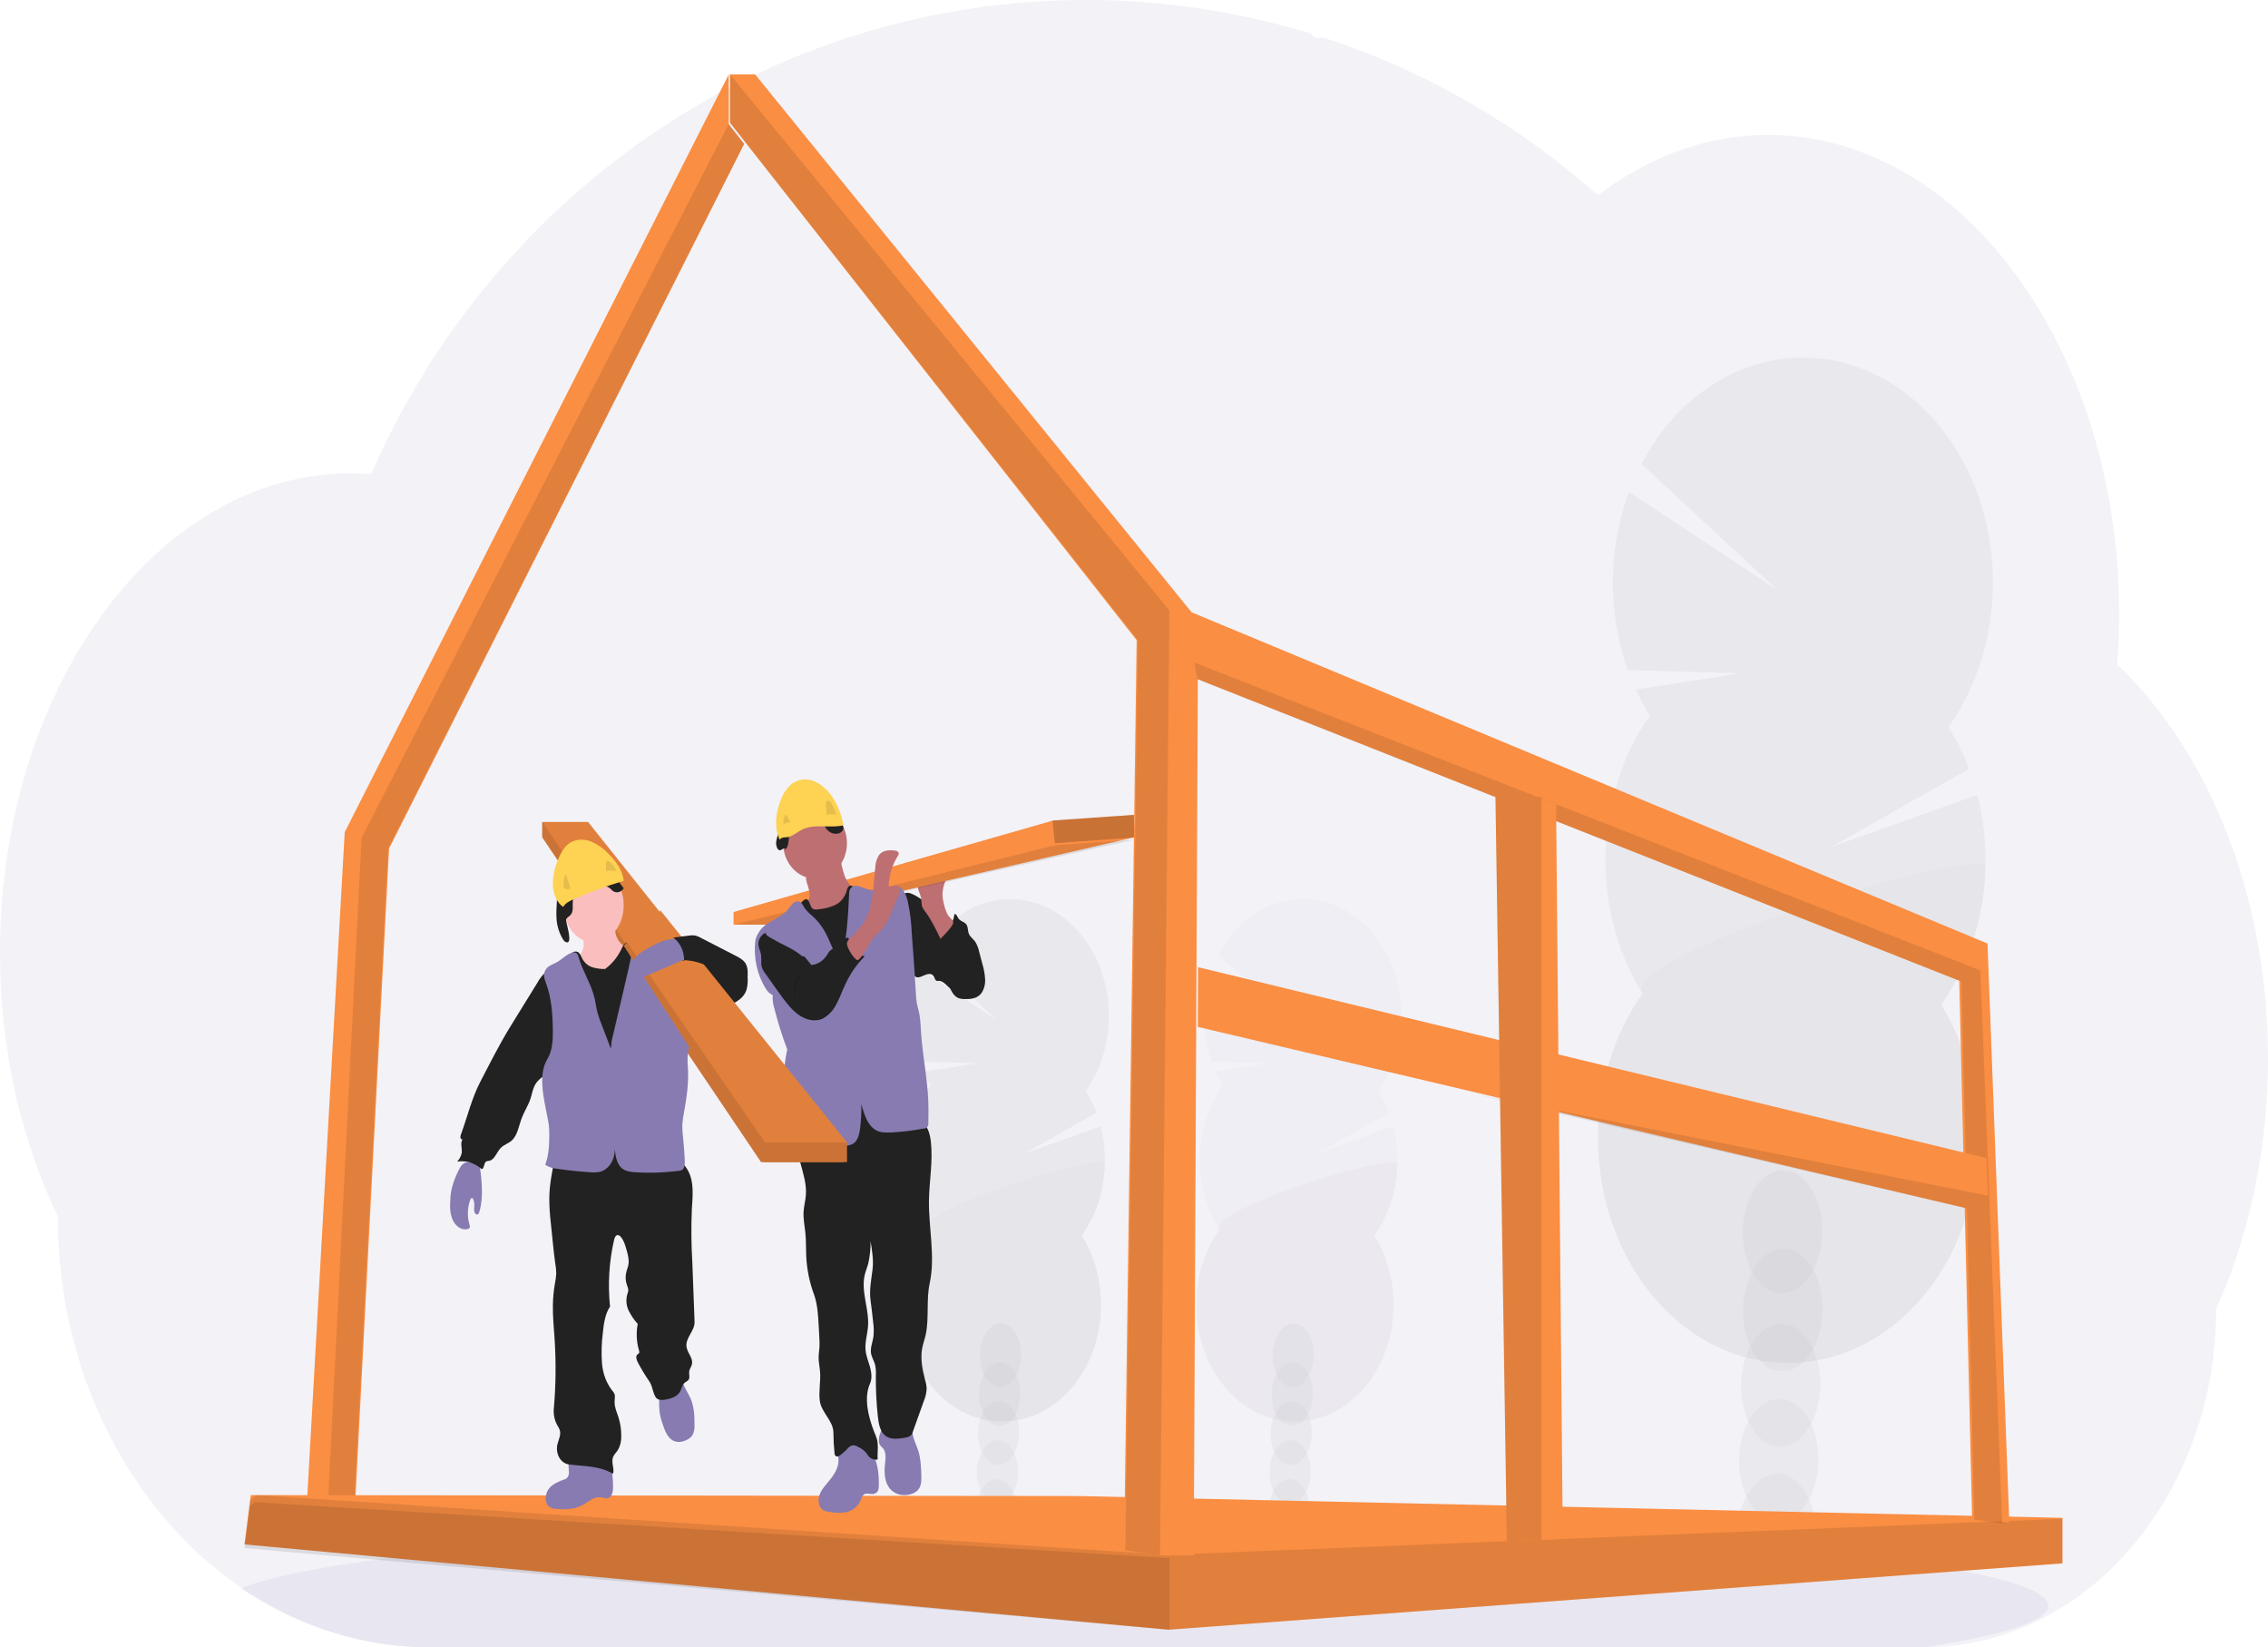 <svg width="588" height="427" viewBox="0 0 588 427" fill="none" xmlns="http://www.w3.org/2000/svg">
<path opacity="0.1" d="M588 274.263C588.01 285.833 586.825 297.361 584.47 308.591C583.678 312.375 582.758 316.081 581.71 319.708C580.427 324.184 578.941 328.576 577.257 332.863C576.408 335.033 575.511 337.158 574.566 339.241C574.581 351.105 572.513 362.844 568.49 373.716C561.22 393.223 548.254 408.995 531.958 418.158C521.768 423.898 510.633 426.917 499.344 427H111.63C94.38 427.043 77.428 421.693 62.497 411.492L62.268 411.339C60.141 409.869 58.068 408.313 56.047 406.671C51.502 402.963 47.232 398.807 43.282 394.246C37.937 388.078 33.227 381.187 29.249 373.716C19.908 356.203 14.959 335.924 14.977 315.228C5.516 295.63 0 272.153 0 246.926C0 215.097 8.766 186.062 23.169 164.083C26.171 159.491 29.46 155.17 33.008 151.157C36.509 147.186 40.272 143.549 44.261 140.282C47.452 137.666 50.788 135.303 54.245 133.209C55.688 132.343 57.136 131.523 58.608 130.763C59.901 130.085 61.209 129.455 62.532 128.859C64.12 128.148 65.727 127.494 67.355 126.896C68.982 126.299 70.588 125.777 72.172 125.329C74.502 124.657 76.871 124.11 79.281 123.69C81.278 123.342 83.275 123.101 85.272 122.918C86.859 122.776 88.462 122.7 90.074 122.676H90.948C92.725 122.676 94.492 122.759 96.244 122.9C96.429 122.464 96.629 122.022 96.814 121.592C97.512 120.018 98.236 118.45 98.965 116.918C98.963 116.904 98.963 116.89 98.965 116.876C99.09 116.605 99.215 116.34 99.344 116.081C99.934 114.825 100.548 113.581 101.177 112.35C101.466 111.76 101.751 111.206 102.045 110.652C102.108 110.514 102.176 110.381 102.25 110.251C102.55 109.662 102.854 109.072 103.164 108.483C104.704 105.575 106.307 102.718 107.971 99.913L108.395 99.194C108.655 98.758 108.895 98.333 109.184 97.897C109.873 96.759 110.582 95.616 111.296 94.496C111.795 93.695 112.294 92.899 112.833 92.138C114.131 90.174 115.463 88.209 116.827 86.244C118.192 84.279 119.61 82.34 121.081 80.427C121.28 80.161 121.48 79.902 121.69 79.643L123.821 76.896C123.926 76.766 124.016 76.648 124.116 76.531C124.37 76.206 124.615 75.882 124.89 75.57C126.033 74.138 127.206 72.735 128.384 71.338C134.38 64.287 140.768 57.716 147.504 51.669C147.769 51.421 148.038 51.185 148.303 50.95C149.571 49.824 150.859 48.71 152.147 47.614C159.231 41.613 166.637 36.159 174.317 31.287C174.846 30.927 175.386 30.591 175.93 30.261C182.815 25.96 189.897 22.111 197.142 18.732C201.09 16.887 205.129 15.154 209.193 13.569C211.898 12.52 214.614 11.523 217.365 10.586C221.665 9.124 225.995 7.814 230.355 6.655C243.199 3.252 256.266 1.15 269.413 0.372C273.407 0.132 277.446 0.008 281.529 0C301.234 -0.031 320.861 2.901 339.938 8.724C340.135 9.076 340.405 9.363 340.722 9.557C341.039 9.752 341.393 9.849 341.75 9.838H343.428C344.156 10.073 344.88 10.309 345.609 10.557C349.68 11.94 353.692 13.451 357.645 15.089L358.644 15.514C368.402 19.611 377.897 24.535 387.054 30.249C395.309 35.388 403.257 41.185 410.842 47.602C412.01 48.592 413.162 49.59 414.297 50.596C415.675 49.555 417.076 48.557 418.5 47.602C424.001 43.903 429.844 40.962 435.913 38.837C448.602 34.404 462.028 33.784 474.972 37.033C491.571 41.189 506.597 51.504 518.733 66.174C523.675 72.177 528.073 78.771 531.858 85.849C532.132 86.356 532.407 86.869 532.672 87.388C535.924 93.653 538.72 100.233 541.028 107.057C541.113 107.31 541.198 107.546 541.273 107.793C543.404 114.183 545.123 120.754 546.415 127.451C546.475 127.792 546.545 128.128 546.605 128.47C547.813 134.95 548.634 141.523 549.061 148.139C549.061 148.375 549.061 148.617 549.101 148.864C549.31 152.287 549.417 155.745 549.42 159.238C549.42 162.362 549.33 165.462 549.166 168.539C549.166 168.875 549.126 169.223 549.101 169.571C549.056 170.461 548.991 171.339 548.926 172.235C552.739 175.866 556.307 179.841 559.599 184.123C561.054 185.998 562.462 187.943 563.823 189.959C567.969 196.094 571.613 202.68 574.706 209.628C583.148 228.442 588 250.575 588 274.263Z" fill="#887BB1"/>
<path opacity="0.1" d="M531.038 416.221C531.038 420.152 519.31 423.835 498.845 427H111.758C94.536 427.042 77.611 421.818 62.704 411.859L62.475 411.71C68.356 409.235 78.972 406.928 93.421 404.845L94.07 404.753C100.549 403.838 107.791 402.969 115.706 402.146C115.905 402.146 116.109 402.111 116.309 402.082C122.589 401.438 129.269 400.834 136.35 400.27C136.574 400.27 136.793 400.224 137.018 400.212C139.749 399.986 142.537 399.771 145.381 399.568L146.478 399.487C167.187 398.002 190.727 396.817 216.255 396.034H216.285C219.86 395.919 223.474 395.818 227.126 395.729C231.186 395.618 235.296 395.52 239.456 395.436C242.631 395.355 245.846 395.298 249.071 395.24H249.145C263.694 394.987 278.726 394.86 294.097 394.86C332.106 394.86 368.032 395.66 399.865 397.099H399.955C404.85 397.318 409.654 397.559 414.339 397.807L418.327 398.025C423.613 398.317 428.763 398.63 433.777 398.963C492.74 402.836 531.038 409.126 531.038 416.221Z" fill="#887BB1"/>
<g opacity="0.2">
<path opacity="0.2" d="M339.535 391.838C339.519 392.474 339.458 393.108 339.351 393.733C335.877 393.079 332.383 392.489 328.87 391.962C328.87 391.797 328.87 391.625 328.87 391.454C328.902 389.684 329.333 387.957 330.117 386.449C331.145 384.525 332.708 383.321 334.43 383.386C336.151 383.451 337.644 384.767 338.567 386.756C339.265 388.318 339.6 390.072 339.535 391.838Z" fill="#222222"/>
<path opacity="0.2" d="M339.821 381.752C339.943 377.188 337.653 373.398 334.705 373.288C331.757 373.178 329.268 376.789 329.146 381.353C329.024 385.918 331.315 389.707 334.263 389.818C337.211 389.928 339.699 386.317 339.821 381.752Z" fill="#222222"/>
<path opacity="0.2" d="M340.094 371.647C340.216 367.082 337.925 363.292 334.977 363.182C332.029 363.072 329.541 366.683 329.419 371.248C329.297 375.812 331.588 379.602 334.535 379.712C337.483 379.822 339.972 376.211 340.094 371.647Z" fill="#222222"/>
<path opacity="0.2" d="M340.361 361.542C340.483 356.977 338.193 353.187 335.245 353.077C332.297 352.967 329.808 356.578 329.686 361.143C329.564 365.707 331.855 369.497 334.803 369.607C337.751 369.717 340.239 366.106 340.361 361.542Z" fill="#222222"/>
<path opacity="0.2" d="M340.629 351.437C340.751 346.872 338.46 343.082 335.512 342.972C332.564 342.862 330.075 346.473 329.953 351.038C329.831 355.602 332.122 359.392 335.07 359.502C338.018 359.612 340.507 356.001 340.629 351.437Z" fill="#222222"/>
<path opacity="0.2" d="M317.125 281.323C316.422 280.198 315.788 279.014 315.228 277.782L329.333 275.58L314.15 275.15C312.796 271.349 312.11 267.262 312.137 263.137C312.164 259.013 312.901 254.938 314.305 251.163L334.329 264.413L315.987 247.391C317.837 243.852 320.285 240.802 323.177 238.432C326.068 236.062 329.342 234.422 332.794 233.615C336.246 232.809 339.801 232.852 343.238 233.744C346.675 234.635 349.919 236.354 352.769 238.795C355.618 241.236 358.012 244.345 359.799 247.929C361.587 251.513 362.731 255.494 363.159 259.624C363.587 263.754 363.291 267.944 362.288 271.933C361.286 275.921 359.598 279.622 357.332 282.805C358.425 284.555 359.354 286.441 360.102 288.43L341.591 298.936L361.22 291.953C362.456 296.777 362.655 301.889 361.8 306.827C360.944 311.764 359.06 316.372 356.319 320.231C359.169 324.804 360.873 330.233 361.237 335.897C361.6 341.561 360.609 347.232 358.375 352.261C356.142 357.291 352.757 361.475 348.607 364.336C344.458 367.197 339.711 368.62 334.91 368.441C330.109 368.262 325.447 366.488 321.458 363.324C317.469 360.159 314.314 355.731 312.353 350.545C310.392 345.36 309.705 339.626 310.369 334C311.034 328.374 313.024 323.083 316.112 318.732C312.707 313.267 310.954 306.608 311.135 299.823C311.316 293.039 313.421 286.523 317.11 281.323H317.125Z" fill="#887BB1"/>
<path opacity="0.1" d="M362.308 301.733C362.133 308.522 360.023 315.041 356.319 320.231C359.169 324.804 360.873 330.233 361.237 335.897C361.6 341.561 360.609 347.232 358.375 352.261C356.142 357.29 352.757 361.475 348.607 364.336C344.458 367.197 339.711 368.619 334.91 368.44C330.109 368.261 325.447 366.488 321.458 363.324C317.469 360.159 314.314 355.731 312.353 350.545C310.392 345.36 309.705 339.626 310.369 334C311.034 328.374 313.024 323.083 316.112 318.732C312.833 313.461 362.398 298.339 362.308 301.733Z" fill="black"/>
</g>
<g opacity="0.2">
<path opacity="0.2" d="M263.672 391.838C263.656 392.474 263.594 393.108 263.487 393.733C260.014 393.079 256.52 392.489 253.006 391.962C253.006 391.797 253.006 391.625 253.006 391.454C253.039 389.684 253.47 387.957 254.254 386.449C255.282 384.525 256.844 383.321 258.566 383.386C260.288 383.451 261.78 384.767 262.704 386.756C263.402 388.318 263.736 390.072 263.672 391.838Z" fill="#222222"/>
<path opacity="0.2" d="M263.953 381.754C264.075 377.189 261.784 373.4 258.836 373.29C255.888 373.179 253.399 376.791 253.277 381.355C253.156 385.92 255.446 389.709 258.394 389.82C261.342 389.93 263.831 386.319 263.953 381.754Z" fill="#222222"/>
<path opacity="0.2" d="M264.225 371.649C264.347 367.084 262.056 363.295 259.108 363.185C256.161 363.074 253.672 366.686 253.55 371.25C253.428 375.815 255.719 379.604 258.667 379.715C261.615 379.825 264.103 376.214 264.225 371.649Z" fill="#222222"/>
<path opacity="0.2" d="M264.493 361.545C264.615 356.98 262.324 353.19 259.376 353.08C256.428 352.97 253.94 356.581 253.818 361.146C253.696 365.71 255.986 369.5 258.934 369.61C261.882 369.72 264.371 366.109 264.493 361.545Z" fill="#222222"/>
<path opacity="0.2" d="M264.76 351.439C264.882 346.875 262.591 343.085 259.643 342.975C256.695 342.865 254.207 346.476 254.085 351.04C253.963 355.605 256.253 359.394 259.201 359.505C262.149 359.615 264.638 356.004 264.76 351.439Z" fill="#222222"/>
<path opacity="0.2" d="M241.262 281.323C240.559 280.198 239.925 279.014 239.365 277.782L253.47 275.58L238.287 275.15C236.932 271.349 236.247 267.262 236.274 263.137C236.3 259.013 237.038 254.938 238.442 251.163L258.466 264.413L240.124 247.391C241.974 243.852 244.422 240.802 247.313 238.432C250.205 236.062 253.479 234.422 256.931 233.615C260.383 232.809 263.938 232.852 267.375 233.744C270.811 234.635 274.056 236.354 276.905 238.795C279.755 241.236 282.148 244.345 283.936 247.929C285.724 251.513 286.868 255.494 287.296 259.624C287.724 263.754 287.428 267.944 286.425 271.933C285.422 275.921 283.735 279.622 281.469 282.805C282.562 284.555 283.491 286.441 284.239 288.43L265.727 298.936L285.357 291.953C286.593 296.777 286.792 301.889 285.936 306.827C285.08 311.764 283.197 316.372 280.456 320.231C283.305 324.804 285.01 330.233 285.373 335.897C285.737 341.561 284.746 347.232 282.512 352.261C280.279 357.291 276.894 361.475 272.744 364.336C268.595 367.197 263.848 368.62 259.047 368.441C254.246 368.262 249.584 366.488 245.595 363.324C241.606 360.159 238.451 355.731 236.49 350.545C234.529 345.36 233.841 339.626 234.506 334C235.171 328.374 237.161 323.083 240.249 318.732C236.844 313.267 235.091 306.608 235.272 299.823C235.453 293.039 237.557 286.523 241.247 281.323H241.262Z" fill="black"/>
<path opacity="0.1" d="M286.445 301.733C286.27 308.522 284.159 315.041 280.456 320.231C283.305 324.804 285.01 330.233 285.373 335.897C285.737 341.561 284.746 347.232 282.512 352.261C280.279 357.29 276.894 361.475 272.744 364.336C268.595 367.197 263.848 368.619 259.047 368.44C254.246 368.261 249.584 366.488 245.595 363.324C241.606 360.159 238.451 355.731 236.49 350.545C234.529 345.36 233.841 339.626 234.506 334C235.171 328.374 237.161 323.083 240.249 318.732C236.97 313.461 286.535 298.339 286.445 301.733Z" fill="black"/>
</g>
<g opacity="0.2">
<path opacity="0.2" d="M470.895 398.295C470.857 399.501 470.735 400.701 470.531 401.883C463.843 400.62 457.107 399.491 450.322 398.495C450.322 398.177 450.322 397.852 450.322 397.522C450.386 394.113 451.216 390.786 452.728 387.883C454.724 384.182 457.719 381.863 461.028 381.981C464.337 382.099 467.217 384.643 469.013 388.473C470.368 391.491 471.018 394.881 470.895 398.295Z" fill="#222222"/>
<path opacity="0.2" d="M471.439 378.862C471.674 370.072 467.262 362.774 461.583 362.562C455.905 362.349 451.112 369.303 450.877 378.094C450.642 386.884 455.055 394.182 460.733 394.394C466.411 394.607 471.204 387.653 471.439 378.862Z" fill="#222222"/>
<path opacity="0.2" d="M471.958 359.408C472.193 350.618 467.78 343.32 462.102 343.108C456.424 342.895 451.63 349.849 451.396 358.64C451.161 367.43 455.573 374.728 461.251 374.94C466.93 375.153 471.723 368.199 471.958 359.408Z" fill="#222222"/>
<path opacity="0.2" d="M472.48 339.954C472.715 331.164 468.302 323.866 462.624 323.653C456.946 323.441 452.152 330.395 451.918 339.186C451.683 347.976 456.095 355.274 461.773 355.486C467.452 355.698 472.245 348.744 472.48 339.954Z" fill="#222222"/>
<path opacity="0.2" d="M472.415 319.615C472.638 310.82 468.214 303.527 462.533 303.325C456.852 303.124 452.066 310.09 451.842 318.885C451.619 327.68 456.044 334.972 461.725 335.174C467.406 335.376 472.192 328.409 472.415 319.615Z" fill="#222222"/>
<path opacity="0.2" d="M427.749 185.541C426.402 183.374 425.183 181.1 424.1 178.736L451.251 174.498L422.029 173.666C419.419 166.35 418.098 158.481 418.148 150.54C418.198 142.6 419.617 134.755 422.318 127.486L460.873 152.99L425.567 120.22C429.137 113.423 433.853 107.568 439.42 103.021C444.987 98.474 451.286 95.331 457.925 93.788C464.564 92.246 471.401 92.338 478.009 94.057C484.617 95.776 490.854 99.086 496.333 103.781C501.812 108.477 506.414 114.456 509.853 121.347C513.292 128.237 515.494 135.892 516.322 143.833C517.15 151.774 516.586 159.832 514.665 167.504C512.745 175.177 509.508 182.299 505.158 188.427C507.261 191.8 509.049 195.431 510.493 199.258L474.853 219.497L512.639 206.04C515.021 215.315 515.409 225.146 513.768 234.643C512.127 244.139 508.509 253.002 503.241 260.429C508.727 269.232 512.007 279.683 512.706 290.587C513.406 301.491 511.496 312.408 507.197 322.089C502.897 331.77 496.38 339.825 488.392 345.332C480.404 350.84 471.266 353.578 462.024 353.233C452.782 352.889 443.808 349.475 436.129 343.384C428.45 337.292 422.376 328.768 418.6 318.785C414.825 308.803 413.501 297.766 414.78 286.936C416.059 276.106 419.889 265.92 425.832 257.543C419.281 247.023 415.909 234.205 416.256 221.147C416.604 208.089 420.651 195.547 427.749 185.535V185.541Z" fill="black"/>
<path opacity="0.1" d="M514.741 224.827C514.413 237.888 510.369 250.436 503.262 260.441C508.747 269.244 512.027 279.695 512.726 290.599C513.426 301.503 511.516 312.419 507.217 322.1C502.917 331.782 496.4 339.836 488.412 345.344C480.424 350.851 471.286 353.589 462.044 353.245C452.802 352.9 443.828 349.487 436.149 343.395C428.47 337.304 422.396 328.779 418.62 318.797C414.845 308.815 413.521 297.778 414.8 286.948C416.079 276.118 419.909 265.932 425.852 257.555C419.494 247.397 514.915 218.293 514.741 224.827Z" fill="black"/>
</g>
<path d="M79.013 399.451L84.227 399.434H91.58L100.876 219.927L192.937 37.318L188.936 32.213V19.284L89.372 215.696L79.013 399.451Z" fill="#FA8E43"/>
<path opacity="0.1" d="M84.525 399.451H91.337L100.655 219.9L192.937 37.246L188.926 32.14L93.739 217.164L84.525 399.451Z" fill="black"/>
<path d="M63.394 400.295L302.719 422.391L302.923 422.409L534.538 405.223L534.713 405.211V393.411L279.502 387.761L66.581 387.514H65.025L64.855 388.838L63.394 400.295Z" fill="#FA8E43"/>
<path opacity="0.1" d="M63.394 400.295L302.719 422.391L302.923 422.409L534.538 405.223L534.713 404.995V393.658H534.508L302.719 402.997L66.581 387.514H66.546L66.127 387.845L64.855 388.838L63.394 400.295Z" fill="black"/>
<path opacity="0.1" d="M63.394 401.264L303.188 422.409V403.85L66.132 389.351L64.858 390.301L63.394 401.264Z" fill="black"/>
<path d="M189.262 31.828L294.683 165.931L291.424 401.819L300.378 403.101L300.528 403.125H309.483L310.554 176.06L507.955 254.209L511.284 393.356L518.489 394.313L520.931 394.638L515.28 244.559L308.925 158.696L195.776 19.284H189.262V31.828Z" fill="#FA8E43"/>
<path opacity="0.1" d="M309.619 171.718L310.434 176.07L508.522 254.411L511.863 393.901L519.094 394.86L513.423 251.51L309.619 171.718Z" fill="black"/>
<path opacity="0.1" d="M189.262 31.829L295.024 165.94L291.754 401.843L300.738 403.125L303.187 158.221L189.262 19.284V31.829Z" fill="black"/>
<path d="M310.538 266.163L382.883 283.227L382.908 283.233L509.618 313.133L515.419 310.348L515.399 309.859L515.02 300.166L310.612 250.69L310.538 266.163Z" fill="#FA8E43"/>
<path opacity="0.1" d="M383.119 283.749L509.627 313.133L515.419 310.396L515.399 309.915L383.119 283.749Z" fill="black"/>
<path d="M387.712 206.613L389.666 334.064L390.676 399.451L399.57 399.098L405.169 398.874L403.428 208.457L399.57 206.937L398.725 206.613H387.712Z" fill="#FA8E43"/>
<path opacity="0.1" d="M387.712 206.613V206.642L389.613 334.074L390.637 399.451L399.656 399.098V206.613H387.712Z" fill="black"/>
<path d="M247.737 239.259C248.249 239.585 248.738 239.956 249.2 240.371C249.746 240.93 250.236 241.56 250.662 242.247C252.753 245.412 254.683 249.09 254.479 253.081C254.483 253.662 254.389 254.238 254.203 254.776C254.016 255.314 253.74 255.804 253.392 256.217C252.529 257.078 251.291 257.118 250.16 257.118C248.931 257.118 247.64 257.118 246.577 256.377C245.514 255.636 244.627 254.193 243.37 254.227C243.192 254.262 243.011 254.262 242.833 254.227C242.4 254.062 242.312 253.395 242.029 252.973C241.542 252.214 240.513 252.403 239.748 252.733C238.983 253.064 238.134 253.56 237.379 253.178C236.94 252.907 236.582 252.488 236.35 251.975C234.542 248.554 234.157 244.442 233.816 240.468C233.606 238.051 232.007 229.805 236.419 231.681C238.368 232.502 240.191 234.145 241.966 235.348L247.737 239.259Z" fill="#222222"/>
<path d="M243.448 240.261C243.842 240.618 244.321 240.799 244.806 240.774C245.292 240.75 245.757 240.521 246.127 240.126C246.854 239.299 247.317 238.169 247.43 236.945C247.918 236.754 248.167 237.559 248.479 238.05C249.026 238.885 250.139 238.873 250.636 239.763C250.983 240.378 250.905 241.231 251.149 241.925C251.466 242.822 252.252 243.289 252.788 244.013C253.295 244.805 253.661 245.724 253.862 246.709L254.662 249.731C255.045 250.987 255.291 252.303 255.394 253.643C255.445 254.312 255.389 254.988 255.23 255.63C255.07 256.272 254.811 256.868 254.467 257.383C253.393 258.838 251.632 258.992 250.075 258.949C249.555 258.963 249.036 258.886 248.533 258.721C247.152 258.181 246.269 256.431 245.903 254.668C245.537 252.906 245.576 251.057 245.361 249.252C245.129 247.478 244.719 245.749 244.141 244.105C243.711 242.828 242.531 240.924 242.55 239.567C242.901 239.567 243.155 239.972 243.448 240.261Z" fill="#222222"/>
<path d="M244.756 234.471C244.523 233.627 244.388 232.75 244.353 231.863C244.353 230.082 245.036 228.407 245.724 226.815L240.025 227.736C239.337 227.848 238.57 228.015 238.181 228.698C238.033 229.036 237.956 229.412 237.956 229.793C237.956 230.175 238.033 230.551 238.181 230.889C238.467 231.567 238.694 232.277 238.859 233.01C238.872 233.65 238.934 234.289 239.043 234.916C239.221 235.377 239.469 235.794 239.776 236.146C241.406 238.296 242.628 240.832 243.844 243.344C243.809 243.273 247.279 240.071 247.139 239.026C247.06 238.432 246.058 237.719 245.739 237.149C245.298 236.322 244.967 235.418 244.756 234.471Z" fill="#BE6F72"/>
<path d="M294 211.204V217.04L209.654 236.531L205.278 239.671H190.181V236.383L273.052 212.661L294 211.204Z" fill="#FA8E43"/>
<path opacity="0.1" d="M294 217.632L209.654 236.613L205.278 239.671H190.181L273.667 219.057L294 217.632Z" fill="black"/>
<path d="M226.066 376.562C225.14 375.209 223.863 374.274 222.441 373.91C221.019 373.545 219.537 373.772 218.235 374.553C217.957 374.711 217.711 374.943 217.516 375.231C217.024 376.063 217.339 377.21 217.383 378.239C217.497 380.747 215.842 382.786 214.355 384.54C213.557 385.479 212.744 386.484 212.385 387.762C212.025 389.04 212.291 390.663 213.256 391.328C213.678 391.583 214.136 391.737 214.606 391.78C216.18 392.151 217.794 392.205 219.383 391.941C220.954 391.578 222.495 390.502 223.175 388.754C223.306 388.281 223.523 387.848 223.81 387.488C224.677 386.662 226.007 387.631 226.992 387.042C227.804 386.555 227.839 385.788 227.848 384.778C227.878 381.984 227.533 378.821 226.066 376.562Z" fill="#887BB1"/>
<path d="M238.114 376.152C238.697 378.052 238.778 380.121 238.854 382.15C238.897 383.323 238.925 384.577 238.413 385.568C237.901 386.559 236.901 387.081 235.943 387.327C233.966 387.831 231.676 387.356 230.4 385.416C229.424 383.932 229.22 381.898 229.4 379.975C229.552 378.398 229.874 376.551 228.959 375.431C228.722 375.132 228.414 374.921 228.196 374.599C227.721 373.883 227.797 372.805 228.053 371.925C228.387 371.084 228.637 370.196 228.798 369.281C228.836 368.847 235.217 369.586 235.805 369.944C236.607 370.43 236.483 371.245 236.725 372.23C237.062 373.602 237.707 374.839 238.114 376.152Z" fill="#887BB1"/>
<path d="M239.296 291.09C240.621 292.104 241.133 294.096 241.339 295.945C241.906 301.013 240.912 306.135 240.837 311.25C240.767 318.417 242.524 325.714 241.023 332.656C240.124 336.805 240.887 341.547 240.044 345.738C239.793 346.983 239.331 348.157 239.09 349.402C238.589 352.099 239.116 354.92 239.823 357.558C240.049 358.269 240.193 359.013 240.25 359.769C240.216 360.934 239.966 362.075 239.517 363.112L236.506 371.524C236.169 372.466 234.844 372.621 233.996 372.745C232.4 372.97 230.618 373.13 229.348 371.963C228.078 370.795 227.772 368.839 227.576 367.013C227.201 363.508 227.033 359.976 227.074 356.444C227.13 355.522 227.06 354.595 226.869 353.699C226.593 352.685 225.985 351.808 225.82 350.735C225.609 349.348 226.206 347.985 226.427 346.586C226.578 345.308 226.561 344.01 226.377 342.739C226.181 340.842 225.955 338.945 225.699 337.06C225.338 334.422 225.855 331.82 226.201 329.176C226.527 326.692 226.111 324.161 225.699 321.695C225.735 323.697 225.523 325.693 225.072 327.623C224.806 328.565 224.424 329.466 224.193 330.427C223.164 334.736 225.358 339.259 225.047 343.723C224.901 345.809 224.208 347.872 224.404 349.929C224.54 351.435 225.132 352.816 225.539 354.25C225.945 355.685 226.156 357.327 225.539 358.667C223.907 362.306 225.127 367.256 226.588 370.99C226.884 371.653 227.142 372.338 227.36 373.041C227.792 374.725 227.431 376.533 227.546 378.287C227.126 378.369 226.695 378.336 226.287 378.191C225.88 378.046 225.505 377.793 225.192 377.452C224.971 377.179 224.791 376.859 224.575 376.574C223.972 375.896 223.258 375.369 222.477 375.027C222.018 374.724 221.496 374.582 220.971 374.618C220.419 374.8 219.923 375.164 219.541 375.667C219.044 376.183 218.517 376.656 217.965 377.084C217.729 377.298 217.454 377.442 217.161 377.505C217.015 377.532 216.864 377.503 216.732 377.424C216.599 377.344 216.491 377.217 216.424 377.06C216.392 376.962 216.374 376.858 216.368 376.752C216.182 374.962 216.083 373.161 216.072 371.358C216.072 368.258 212.93 366.124 212.534 363.059C212.218 360.587 212.805 358.068 212.609 355.578C212.514 354.298 212.213 353.041 212.233 351.761C212.233 350.931 212.393 350.119 212.448 349.295C212.494 348.38 212.483 347.463 212.413 346.55L212.258 343.687C212.107 340.86 211.941 337.973 210.998 335.388C209.879 332.37 209.216 329.144 209.04 325.856C208.94 323.782 209.005 321.707 208.804 319.626C208.624 317.747 208.222 315.88 208.338 313.995C208.433 312.537 208.84 311.126 208.935 309.668C209.131 306.864 208.227 304.137 207.52 301.452C206.812 298.767 206.29 295.791 207.218 293.2C207.351 292.775 207.572 292.396 207.861 292.098C208.217 291.82 208.622 291.641 209.045 291.576C217.657 289.44 226.484 288.775 235.256 289.602C236.686 289.698 238.074 290.209 239.296 291.09Z" fill="#222222"/>
<path d="M211.313 227.733C215.879 227.733 219.581 223.622 219.581 218.55C219.581 213.479 215.879 209.368 211.313 209.368C206.746 209.368 203.044 213.479 203.044 218.55C203.044 223.622 206.746 227.733 211.313 227.733Z" fill="#BE6F72"/>
<path d="M209.809 230.988C209.925 231.553 209.925 232.144 209.809 232.709C209.683 233.103 209.506 233.47 209.284 233.794C208.509 235.028 207.651 236.179 206.719 237.236C207.193 238.543 208.048 239.584 209.114 240.153C210.173 240.708 211.283 241.1 212.42 241.318C212.987 241.502 213.578 241.553 214.16 241.466C214.697 241.3 215.205 241.016 215.661 240.628L220.111 237.34C220.783 236.892 221.405 236.338 221.962 235.694C222.778 234.659 223.24 233.276 223.252 231.833C223.273 231.574 223.216 231.315 223.092 231.105C222.921 230.922 222.707 230.812 222.482 230.791C220.917 230.365 219.681 228.799 218.981 227.022C218.348 225.202 217.939 223.275 217.766 221.305L213.02 224.389C212.315 224.851 211.615 225.314 210.885 225.715C210.419 225.974 209.479 226.19 209.149 226.714C208.519 227.682 209.644 229.822 209.809 230.988Z" fill="#BE6F72"/>
<path d="M206.523 235.511C205.857 236.156 205.336 236.986 205.009 237.927C204.703 239.091 205.009 240.32 205.285 241.472C206.58 246.385 207.569 251.403 208.245 256.485C208.659 259.978 208.812 263.523 209.014 267.057C209.428 274.263 210.03 285.755 210.834 292.915C213.794 293.072 216.679 292.053 219.614 291.681C225.099 290.994 230.747 292.565 236.119 291.099C234.817 285.027 233.514 274.659 232.212 268.594C231.636 266.204 231.237 263.759 231.019 261.288C230.905 259.512 230.974 257.731 230.994 255.944C231.038 252.451 230.875 248.958 230.713 245.466C230.525 241.391 230.338 237.316 229.519 233.328C229.462 232.82 229.26 232.35 228.947 231.995C228.454 231.57 227.812 231.722 227.225 231.815C225.428 232.084 223.609 231.575 222.105 230.383C221.454 229.859 220.581 229.219 219.974 229.801C219.715 230.152 219.545 230.581 219.481 231.041C219.213 231.864 218.798 232.611 218.266 233.23C217.733 233.849 217.095 234.327 216.393 234.632C214.988 235.233 213.515 235.59 212.023 235.692C211.566 235.808 211.09 235.744 210.667 235.511C209.966 235.005 209.917 233.183 209.034 233.061C208.259 232.956 207.046 234.923 206.523 235.511Z" fill="#222222"/>
<path d="M218.084 249.5C216.237 247.429 215.426 244.424 214.08 241.872C213.163 240.155 211.992 238.645 210.621 237.412C209.932 236.878 209.301 236.25 208.739 235.54C208.264 234.853 207.904 233.938 207.183 233.674C206.885 233.598 206.576 233.608 206.282 233.703C205.988 233.798 205.719 233.975 205.496 234.219C205.055 234.712 204.637 235.234 204.245 235.78C202.123 238.357 198.394 238.714 196.713 241.695C196.259 242.328 195.951 243.085 195.817 243.896C195.333 248.235 196.289 252.626 198.489 256.16C198.915 256.98 199.569 257.602 200.341 257.921C200.237 259.015 200.36 260.123 200.702 261.148C201.628 264.862 202.767 268.499 204.11 272.034C203.789 273.417 203.565 274.828 203.439 276.253C203.089 279.839 203.414 283.477 203.084 287.068C202.814 290.002 202.083 292.86 202.058 295.8C202.058 296.269 202.093 296.827 202.438 297.067C202.622 297.178 202.828 297.229 203.034 297.214L209.19 297.431C212.763 297.554 216.372 297.678 219.89 296.903C220.359 296.822 220.813 296.653 221.237 296.404C222.428 295.624 222.823 293.863 223.013 292.297C223.262 290.264 223.361 288.211 223.309 286.158C224.054 288.922 224.94 291.78 227.192 292.977C228.384 293.611 229.745 293.564 231.051 293.523C233.867 293.376 236.673 293.037 239.454 292.508C239.626 292.533 239.8 292.51 239.963 292.442C240.125 292.374 240.272 292.262 240.391 292.116C240.511 291.969 240.599 291.792 240.649 291.598C240.699 291.404 240.71 291.199 240.681 291L240.711 287.796C240.771 281.288 239.394 275.068 238.859 268.589C238.689 266.547 238.704 264.482 238.278 262.48C238.103 261.641 237.848 260.82 237.693 259.975C237.559 259.147 237.476 258.31 237.442 257.469L237.052 251.014C236.867 248.027 236.602 245.146 236.406 242.165C236.299 239.262 235.94 236.38 235.335 233.562C234.9 231.802 233.994 229.807 232.428 229.589C231.592 229.478 230.781 229.906 229.985 230.206C228.029 230.928 225.93 230.917 223.979 230.176C223.377 229.897 222.749 229.7 222.108 229.589C221.785 229.538 221.456 229.588 221.155 229.734C220.855 229.881 220.593 230.118 220.396 230.423C220.202 230.881 220.11 231.39 220.131 231.902C219.895 237.764 219.46 243.802 218.084 249.5Z" fill="#887BB1"/>
<path d="M210.358 250.121C208.075 247.274 205.732 244.373 202.79 242.562C201.632 241.848 200.314 241.308 199.031 241.578C197.749 241.848 196.555 243.166 196.615 244.707C196.654 245.662 197.145 246.506 197.298 247.443C197.476 248.498 197.219 249.623 197.496 250.643C197.722 251.315 198.058 251.926 198.487 252.442L201.993 257.358C203.479 259.409 204.965 261.489 206.876 262.907C208.788 264.325 211.264 264.987 213.364 263.979C214.858 263.158 216.1 261.809 216.92 260.118C217.791 258.477 218.405 256.684 219.223 254.991C220.494 252.285 222.173 249.876 224.175 247.883C223.145 247.566 221.852 247.121 221.204 246.125C221.019 245.808 220.861 245.471 220.733 245.117L219.931 243.066C219.658 243.049 219.385 243.1 219.129 243.214C218.874 243.328 218.641 243.503 218.445 243.728C218.101 244.199 217.732 244.643 217.341 245.059C216.642 245.68 215.696 245.85 215.063 246.559C214.817 246.863 214.595 247.192 214.399 247.543C213.919 248.289 213.311 248.904 212.614 249.349C211.917 249.794 211.148 250.057 210.358 250.121Z" fill="#222222"/>
<path d="M224.809 237.428C226.513 233.634 226.434 229.084 226.921 224.798C226.973 223.663 227.3 222.572 227.859 221.663C228.841 220.308 230.575 220.29 232.058 220.464C232.495 220.524 233.04 220.776 233.016 221.309C232.981 221.5 232.905 221.676 232.795 221.819C231.357 224.083 230.512 226.824 230.369 229.683C231.14 230.337 232.333 228.994 233.075 229.683C233.566 230.187 233.34 231.182 233.045 231.901C232.361 233.568 231.655 235.222 230.929 236.865C230.348 238.313 229.591 239.644 228.684 240.815C228.06 241.547 227.328 242.122 226.695 242.841C225.221 244.526 224.332 246.906 222.81 248.548C222.681 248.718 222.507 248.827 222.319 248.854C222.125 248.837 221.942 248.737 221.803 248.572C221.042 247.817 220.411 246.886 219.946 245.833C219.367 244.526 219.455 244.142 220.369 243.219C222.078 241.571 223.743 239.802 224.809 237.428Z" fill="#BE6F72"/>
<path d="M207.602 247.549C207.895 247.792 208.256 248.069 208.578 247.865C208.71 247.757 208.822 247.611 208.905 247.437C209.463 246.434 209.929 245.343 210.291 244.188C210.354 244.025 210.389 243.845 210.394 243.662C210.394 243.241 210.116 242.932 209.857 242.688C208.471 241.498 206.981 240.543 205.421 239.847C204.133 239.189 202.786 238.617 201.419 238.781C200.906 238.828 200.405 239.014 199.946 239.328C199.487 239.642 199.08 240.078 198.75 240.61C197.774 242.3 199.409 242.813 200.433 243.425C202.805 244.879 205.372 245.721 207.602 247.549Z" fill="#887BB1"/>
<path opacity="0.1" d="M205.808 258.171C205.79 258.313 205.801 258.458 205.841 258.594C205.881 258.73 205.949 258.854 206.038 258.955C206.197 258.071 205.989 257.138 206.153 256.249C206.394 254.911 207.539 253.903 207.637 252.56C205.54 252.093 205.825 256.728 205.808 258.171Z" fill="black"/>
<path opacity="0.2" d="M294 211.204V217.078L273.489 218.55L272.869 212.671L294 211.204Z" fill="black"/>
<path d="M203.643 220.114C204.91 218.933 204.177 216.457 205.034 214.87C205.533 214.003 206.376 213.546 207.204 213.158C208.203 212.623 209.274 212.284 210.371 212.154C210.921 212.093 211.475 212.175 211.993 212.394C212.511 212.612 212.98 212.961 213.364 213.415C213.688 213.837 213.907 214.351 214.211 214.79C214.588 215.303 215.079 215.689 215.632 215.908C216.186 216.127 216.78 216.171 217.354 216.034C218.017 215.863 218.705 215.287 218.66 214.511C218.585 214.039 218.375 213.609 218.062 213.289L216.635 211.48C215.014 209.426 213.214 207.246 210.835 206.733C209.179 206.373 207.483 206.881 205.887 207.491C205.244 207.737 204.521 208.102 204.341 208.85C204.222 209.363 204.401 209.922 204.296 210.442C204.092 211.475 202.935 211.823 202.396 212.69C201.857 213.558 202.022 214.585 201.867 215.543C201.713 216.502 201.264 217.438 201.209 218.431C201.174 219.03 201.439 220.143 202.027 220.36C202.616 220.577 203.279 219.401 203.643 220.114Z" fill="#222222"/>
<path d="M218.662 213.916C218.24 211.377 217.33 208.979 216 206.898C214.816 204.954 213.17 203.447 211.26 202.558C210.305 202.128 209.278 201.953 208.256 202.046C207.234 202.139 206.243 202.497 205.359 203.095C204.046 204.176 203.024 205.662 202.411 207.383C201.114 210.603 200.634 214.539 202.14 217.632C202.741 216.79 203.772 217.171 204.683 216.865C205.824 216.49 206.79 215.612 207.876 215.064C211.155 213.396 215.159 214.747 218.662 213.916Z" fill="#FED253"/>
<path opacity="0.1" d="M203.173 213.87C203.067 212.983 202.998 211.953 203.586 211.323C203.615 211.284 203.652 211.253 203.695 211.233C203.737 211.212 203.783 211.202 203.829 211.204C203.87 211.219 203.908 211.242 203.941 211.272C203.973 211.303 203.999 211.34 204.018 211.382C204.357 211.956 204.646 212.563 204.881 213.195C204.539 213.111 204.181 213.138 203.853 213.274C203.526 213.41 203.244 213.649 203.044 213.959" fill="black"/>
<path opacity="0.1" d="M214.335 210.899L214.131 208.48C214.098 208.281 214.112 208.075 214.171 207.884C214.256 207.725 214.388 207.609 214.54 207.558C214.693 207.508 214.856 207.528 214.997 207.613C215.275 207.798 215.505 208.073 215.659 208.406C216.13 209.272 216.521 210.196 216.825 211.164C215.914 210.953 214.976 210.967 214.069 211.204" fill="black"/>
<path opacity="0.1" d="M218.663 296.604V300.951L215.287 301.196H197.531V296.604H218.663Z" fill="black"/>
<path d="M218.663 296.14V301.196H197.306L140.569 217.017V213.041H152.463L218.663 296.14Z" fill="#FA8E43"/>
<path opacity="0.1" d="M218.663 296.14V301.196H197.306L140.569 217.017V213.041H152.463L218.663 296.14Z" fill="black"/>
<path opacity="0.1" d="M218.663 296.14V301.196H197.306L140.569 217.017V213.041L197.613 296.14H218.663Z" fill="black"/>
<path d="M147.482 381.407C147.52 381.646 147.516 381.892 147.469 382.13C147.422 382.367 147.334 382.59 147.211 382.786C147.088 382.981 146.931 383.145 146.752 383.266C146.572 383.387 146.373 383.464 146.168 383.49C144.773 384.045 143.292 384.594 142.304 385.851C141.315 387.108 141.12 389.44 142.304 390.461C142.909 390.89 143.604 391.113 144.311 391.104C146.584 391.287 148.953 391.252 151.015 390.119C152.49 389.316 153.88 387.947 155.501 388.07C156.339 388.129 157.232 388.59 157.979 388.141C158.727 387.693 158.938 386.441 158.943 385.397C158.962 383.216 158.682 381.046 158.115 378.969C158.04 378.686 154.848 378.468 154.467 378.379L150.598 377.789C149.866 377.677 148.285 377.028 147.708 377.748C147.131 378.468 147.482 380.551 147.482 381.407Z" fill="#887BB1"/>
<path d="M171.022 366.062C171.187 367.136 171.454 368.184 171.819 369.186C172.358 370.807 173.049 372.53 174.37 373.317C175.57 374.026 177.042 373.77 178.262 373.096C178.771 372.847 179.217 372.446 179.558 371.934C179.951 371.123 180.127 370.189 180.062 369.257C180.062 366.951 179.946 364.566 179.053 362.516C178.287 360.728 176.951 359.19 176.931 357.211L172.338 358.26C172.092 358.288 171.858 358.397 171.663 358.576C171.517 358.757 171.416 358.982 171.37 359.226C170.88 361.456 170.762 363.778 171.022 366.062Z" fill="#887BB1"/>
<path d="M116.763 310.864C116.58 312.749 116.657 314.769 117.467 316.396C118.276 318.024 119.981 319.101 121.455 318.451C121.53 318.428 121.601 318.386 121.663 318.329C121.725 318.271 121.777 318.199 121.816 318.117C121.855 317.919 121.833 317.711 121.753 317.532C121.103 315.421 121.156 313.085 121.903 311.022C121.999 310.753 122.206 310.437 122.432 310.542C122.527 310.6 122.603 310.695 122.649 310.811C122.882 311.302 122.999 311.861 122.986 312.427C122.918 312.94 122.905 313.462 122.948 313.978C123.039 314.482 123.482 314.956 123.868 314.739C123.979 314.656 124.075 314.547 124.151 314.417C124.226 314.287 124.279 314.14 124.306 313.984C125.38 310.208 124.894 306.081 124.402 302.13C124.406 302.039 124.394 301.948 124.366 301.864C124.338 301.78 124.295 301.704 124.241 301.642C124.186 301.58 124.121 301.533 124.05 301.505C123.979 301.477 123.903 301.469 123.829 301.48C121.556 301.205 120.313 300.543 119.013 303.113C117.895 305.279 116.763 308.259 116.763 310.864Z" fill="#887BB1"/>
<path d="M143.845 300.137C143.151 303.575 142.451 307.054 142.406 310.586C142.418 312.786 142.558 314.983 142.823 317.16L143.344 322.276C143.523 324 143.697 325.719 143.95 327.426C144.111 328.306 144.199 329.202 144.213 330.102C144.164 330.989 144.046 331.869 143.86 332.73C143.548 334.539 143.374 336.378 143.339 338.224C143.285 341.177 143.592 344.13 143.786 347.084C144.172 352.969 144.114 358.884 143.612 364.757C143.412 366.342 143.701 367.96 144.426 369.311C144.72 369.737 144.962 370.21 145.146 370.717C145.518 372.069 144.649 373.422 144.426 374.81C144.283 375.892 144.507 376.998 145.049 377.884C145.59 378.77 146.405 379.364 147.314 379.535C151.284 380.096 155.363 379.842 158.941 382.004C159.319 380.693 158.495 379.205 158.872 377.87C159.11 377.043 159.765 376.505 160.212 375.808C160.812 374.746 161.111 373.484 161.065 372.205C161.083 370.536 160.834 368.878 160.331 367.32C159.909 366.021 159.304 364.739 159.338 363.345C159.338 362.66 159.542 361.939 159.309 361.307C159.149 360.944 158.931 360.621 158.668 360.356C157.185 358.422 156.274 355.964 156.073 353.357C155.88 350.769 155.95 348.163 156.281 345.595C156.525 343.15 156.852 340.569 158.157 338.661C157.552 332.876 157.908 327.005 159.204 321.384C159.333 320.864 159.537 320.261 159.984 320.137C160.161 320.116 160.34 320.145 160.506 320.223C160.672 320.301 160.819 320.426 160.936 320.586C161.715 321.454 162.088 322.713 162.425 323.918C162.797 325.223 163.174 326.617 162.892 327.952C162.772 328.543 162.534 329.062 162.395 329.629C162.093 330.769 162.146 332 162.544 333.097C162.738 333.498 162.86 333.942 162.901 334.402C162.855 334.797 162.755 335.18 162.604 335.536C162.42 336.235 162.361 336.972 162.432 337.7C162.503 338.428 162.702 339.129 163.016 339.759C163.648 341.014 164.429 342.154 165.333 343.144C164.901 345.411 165.013 347.777 165.656 349.972C165.702 350.071 165.732 350.18 165.743 350.292C165.754 350.405 165.746 350.519 165.72 350.628C165.631 350.852 165.403 350.935 165.224 351.094C164.728 351.579 165.035 352.494 165.368 353.126C166.279 354.861 167.285 356.523 168.38 358.1C169.373 359.512 169.283 362.235 170.762 362.743C171.384 362.902 172.026 362.902 172.648 362.743C174.107 362.477 175.735 361.975 176.449 360.439C176.742 359.807 176.861 359.039 177.318 358.566C177.774 358.094 178.365 358.011 178.618 357.444C178.871 356.877 178.588 356.133 178.672 355.477C178.757 354.822 179.238 354.296 179.392 353.605C179.759 352.01 178.196 350.699 177.983 349.068C177.675 346.706 180.176 344.934 180.072 342.571C179.853 337.438 179.715 332.282 179.491 327.149C179.211 322.551 179.171 317.936 179.372 313.333C179.546 310.468 179.868 307.467 178.985 304.803C177.715 301.047 174.211 298.938 170.822 298.536C167.432 298.135 164.053 299.092 160.693 299.718C155.117 300.741 149.452 300.882 143.845 300.137Z" fill="#222222"/>
<path d="M153.891 244.262C158.204 244.262 161.7 239.946 161.7 234.62C161.7 229.295 158.204 224.979 153.891 224.979C149.578 224.979 146.081 229.295 146.081 234.62C146.081 239.946 149.578 244.262 153.891 244.262Z" fill="#FBBEBE"/>
<path d="M151.154 245.974C150.89 246.767 150.445 247.437 149.88 247.898C149.314 248.359 148.653 248.589 147.984 248.557C147.702 250.058 148.377 251.571 149.149 252.753C150.752 255.155 152.823 256.964 155.149 257.991C157.475 259.019 159.972 259.229 162.382 258.6C163.32 258.383 164.209 257.905 164.988 257.199C166.039 256.069 166.744 254.496 166.979 252.759C167.202 251.034 167.266 249.282 167.168 247.538C167.195 247.193 167.119 246.848 166.954 246.574C166.76 246.381 166.52 246.279 166.275 246.287C164.634 246.099 162.921 246.018 161.479 244.98C160.037 243.942 159.013 241.597 159.707 239.671C159.595 239.971 156.76 240.115 156.387 240.177C155.217 240.39 154.047 240.628 152.882 240.903C152.322 240.942 151.769 241.077 151.236 241.303C150.532 241.772 150.795 241.541 150.96 242.391C151.207 243.692 151.571 244.623 151.154 245.974Z" fill="#FBBEBE"/>
<path d="M156.867 251.159C155.794 251.174 154.724 251.033 153.68 250.739C152.626 250.446 151.697 249.708 151.065 248.663C150.697 248 150.458 247.166 149.871 246.794C148.912 246.202 147.818 247.202 147.052 248.119C146.355 249.023 145.547 249.797 144.656 250.414C143.592 251.082 142.349 251.319 141.345 252.105C140.56 252.811 139.887 253.676 139.356 254.661L132.311 266.076C129.482 270.666 127.021 275.593 124.5 280.437C122.317 284.631 121.174 289.458 119.528 293.982C119.398 294.259 119.344 294.578 119.374 294.893C119.434 295.201 119.747 295.449 119.966 295.272C119.225 296.147 119.876 297.638 119.702 298.868C119.504 299.729 119.092 300.498 118.519 301.074C119.613 300.904 120.724 300.967 121.8 301.258C122.912 301.633 123.962 302.233 124.903 303.032C125.504 302.92 125.45 301.648 125.897 301.175C126.166 300.897 126.563 300.932 126.916 300.85C128.244 300.542 128.771 298.643 129.79 297.573C130.64 296.68 131.843 296.39 132.743 295.55C134.205 294.183 134.518 291.752 135.284 289.736C135.935 288.026 136.959 286.536 137.531 284.785C137.904 283.649 138.083 282.419 138.615 281.372C139.465 279.68 141.066 278.781 142.593 277.971C143.557 277.456 144.581 276.924 145.62 277.007C145.566 279.757 145.272 282.466 145.775 285.152C145.949 286.098 146.192 287.021 146.401 287.961C147.351 292.196 147.574 296.609 147.619 300.974C149.903 300.352 152.237 300.019 154.58 299.98C156.424 299.915 158.264 300.199 160.108 300.157C162.296 300.11 164.459 299.607 166.646 299.43C168.834 299.252 171.121 299.43 173.055 300.613C172.898 296.864 172.986 293.107 173.319 289.375L173.846 283.495C173.965 281.787 174.186 280.091 174.507 278.42C174.795 277.072 175.213 275.771 175.531 274.428C176.65 269.696 176.446 264.645 176.232 259.718C176.123 257.186 175.303 254.696 174.338 252.442C173.989 251.605 173.59 250.799 173.145 250.029C171.979 248.119 170.426 246.591 168.63 245.587C166.833 244.584 164.853 244.138 162.873 244.292C162.62 244.301 162.371 244.365 162.137 244.481C161.717 244.801 161.39 245.265 161.197 245.812C160.169 248.011 158.676 249.854 156.867 251.159Z" fill="#222222"/>
<path d="M146.762 238.332C146.993 237.753 147.614 237.538 147.994 237.075C148.723 236.195 148.395 234.787 148.508 233.6C148.693 231.862 149.971 230.409 151.435 229.789C152.927 229.249 154.515 229.135 156.056 229.459C156.798 229.52 157.515 229.789 158.141 230.241C158.408 230.461 158.655 230.744 158.906 230.947C159.365 231.26 159.914 231.358 160.436 231.221C160.958 231.083 161.411 230.721 161.7 230.212C159.882 227.744 157.869 225.138 155.106 224.379C154.159 224.161 153.193 224.058 152.226 224.072C150.947 224.043 149.627 224.02 148.446 224.57C146.839 225.318 145.709 227.038 145.129 228.891C144.621 230.77 144.35 232.719 144.323 234.683C144.217 235.993 144.217 237.311 144.323 238.621C144.521 240.411 145.11 242.116 146.038 243.585C146.163 243.813 146.34 243.999 146.551 244.124C148.893 245.282 146.572 238.813 146.762 238.332Z" fill="#222222"/>
<path d="M161.7 228.3C161.425 225.573 159.748 223.321 157.966 221.508C156.529 219.937 154.818 218.742 152.948 218.005C151.066 217.363 148.899 217.502 147.287 218.804C145.989 219.852 145.165 221.52 144.531 223.199C143.698 225.18 143.286 227.364 143.328 229.568C143.453 231.756 144.371 233.974 146.009 235.08C146.598 234.072 147.621 233.551 148.605 233.14C152.891 231.254 157.263 229.638 161.7 228.3Z" fill="#FED253"/>
<path opacity="0.1" d="M146.598 226.815C146.75 226.815 146.85 227.066 146.926 227.271C147.313 228.235 147.645 229.252 147.919 230.311C147.363 230.5 146.408 230.713 146.132 229.931C145.985 229.536 146.161 226.777 146.598 226.815Z" fill="black"/>
<path opacity="0.1" d="M157.429 225.863C157.28 225.99 157.107 225.731 157.107 225.544V223.405C157.103 223.346 157.118 223.287 157.15 223.235C157.176 223.209 157.207 223.187 157.242 223.172C157.277 223.157 157.316 223.148 157.355 223.146C157.856 223.097 158.271 223.477 158.593 223.841C159.082 224.43 159.507 225.059 159.862 225.72L157.243 225.648" fill="black"/>
<path d="M183.872 263.75C184.325 263.244 184.807 262.777 185.317 262.353C186.678 261.281 188.324 260.858 189.852 260.174C191.38 259.491 192.933 258.384 193.528 256.587C193.825 255.464 193.922 254.28 193.813 253.11C193.827 252.621 193.753 252.133 193.596 251.679C193.409 251.278 193.143 250.936 192.82 250.682C190.747 248.874 187.965 248.73 185.391 248.915C179.714 249.33 174.15 250.968 168.974 253.748C168.701 253.855 168.461 254.057 168.286 254.327C168.186 254.579 168.14 254.856 168.154 255.133C168.062 256.842 168.251 258.555 168.709 260.18C169.387 262.243 170.783 263.906 171.367 266.01C171.633 266.954 171.721 267.957 171.952 268.907C172.142 269.889 172.634 270.752 173.333 271.33C175.274 272.697 177.106 270.86 178.453 269.435L183.872 263.75Z" fill="#222222"/>
<path d="M158.349 271.774L155.834 265.187C155.465 264.274 155.147 263.333 154.881 262.37C154.593 261.221 154.454 260.03 154.186 258.874C153.303 255.027 151.075 251.823 149.989 248.053C149.92 247.713 149.78 247.399 149.582 247.142C149.423 247.008 149.242 246.916 149.051 246.875C148.86 246.834 148.663 246.844 148.475 246.904C146.957 247.22 145.771 248.607 144.382 249.393C143.737 249.751 143.042 249.989 142.397 250.4C142.075 250.583 141.789 250.848 141.56 251.176C141.33 251.503 141.162 251.887 141.067 252.3C140.914 253.211 141.291 254.086 141.608 254.974C142.958 258.63 143.265 262.716 143.325 266.718C143.37 269.409 143.256 272.298 141.931 274.46C139.385 278.628 141.013 284.75 141.965 289.795C142.08 290.39 142.214 291.033 142.293 291.665C142.377 292.455 142.415 293.251 142.407 294.047C142.407 296.721 142.283 299.478 141.35 301.902C142.271 302.49 143.286 302.835 144.327 302.914C147.208 303.355 150.101 303.665 153.006 303.843C153.916 303.946 154.833 303.89 155.73 303.677C156.794 303.331 157.733 302.57 158.397 301.513C159.061 300.456 159.413 299.164 159.396 297.84C159.555 299.49 159.848 301.283 160.845 302.426C161.843 303.569 163.296 303.742 164.651 303.832C168.474 304.075 172.307 303.945 176.113 303.444C176.356 303.431 176.595 303.365 176.817 303.248C177.552 302.807 177.592 301.592 177.532 300.616C177.423 298.787 177.309 296.959 177.125 295.143C176.969 293.985 176.89 292.814 176.887 291.641C176.963 290.434 177.129 289.238 177.383 288.068C178.048 284.351 178.574 280.558 178.351 276.752C178.262 275.825 178.231 274.892 178.256 273.959C178.385 271.857 179.308 269.856 179.135 267.766C178.638 261.62 178.237 255.313 176.808 249.381C176.55 248.321 176.222 247.184 175.453 246.576C174.461 245.778 173.066 246.195 171.93 245.689C171.397 245.391 170.89 245.03 170.417 244.611C169.388 243.839 168.21 243.404 166.998 243.349C166.085 243.307 165.068 243.551 164.517 244.433C164.262 244.929 164.093 245.482 164.021 246.058C163.301 249.691 162.458 253.282 161.614 256.873L160.806 260.316L158.637 269.558C158.424 270.541 158.568 270.845 158.349 271.774Z" fill="#887BB1"/>
<path d="M171.24 235.998L219.581 296.099V301.196H198.027L161.7 245.103" fill="#FA8E43"/>
<path opacity="0.1" d="M171.24 235.998L219.581 296.099V301.196H198.027L161.7 245.103" fill="black"/>
<path opacity="0.1" d="M162.47 244.262L162.624 244.327L198.337 296.095H219.581V301.196H198.027L161.7 245.055L162.47 244.262Z" fill="black"/>
<path d="M167.694 245.956C166.01 246.912 164.138 248.137 163.632 250.437C163.533 250.841 163.511 251.27 163.57 251.687C163.693 252.177 163.928 252.608 164.243 252.921C164.558 253.235 164.939 253.417 165.336 253.443C166.129 253.468 166.916 253.281 167.651 252.893L177.588 248.631C177.858 248.518 178.166 248.35 178.233 248.006C178.25 247.79 178.217 247.572 178.137 247.381C177.829 246.406 177.526 244.412 176.881 243.731C176.352 243.181 175.302 243.375 174.662 243.387C172.198 243.412 169.884 244.706 167.694 245.956Z" fill="#887BB1"/>
<path d="M176.785 248.861C178.539 248.855 180.283 249.159 181.952 249.762C183.629 250.374 185.115 251.515 186.232 253.049C186.557 253.478 186.788 253.986 186.907 254.534C187.008 255.1 188.651 255.44 188.288 255.826C189.392 255.627 189.13 256.211 190.249 256.2C191.368 256.188 192.578 255.865 193.248 254.862C193.714 254.038 193.922 253.063 193.838 252.091C193.853 251.418 193.739 250.75 193.505 250.13C193.001 248.94 191.842 248.3 190.773 247.75L181.771 243.12C181.248 242.808 180.688 242.584 180.107 242.457C179.619 242.405 179.126 242.418 178.64 242.496L174.562 243.023C175.454 243.672 176.18 244.571 176.669 245.632C177.158 246.692 177.393 247.877 177.35 249.07" fill="#222222"/>
</svg>
